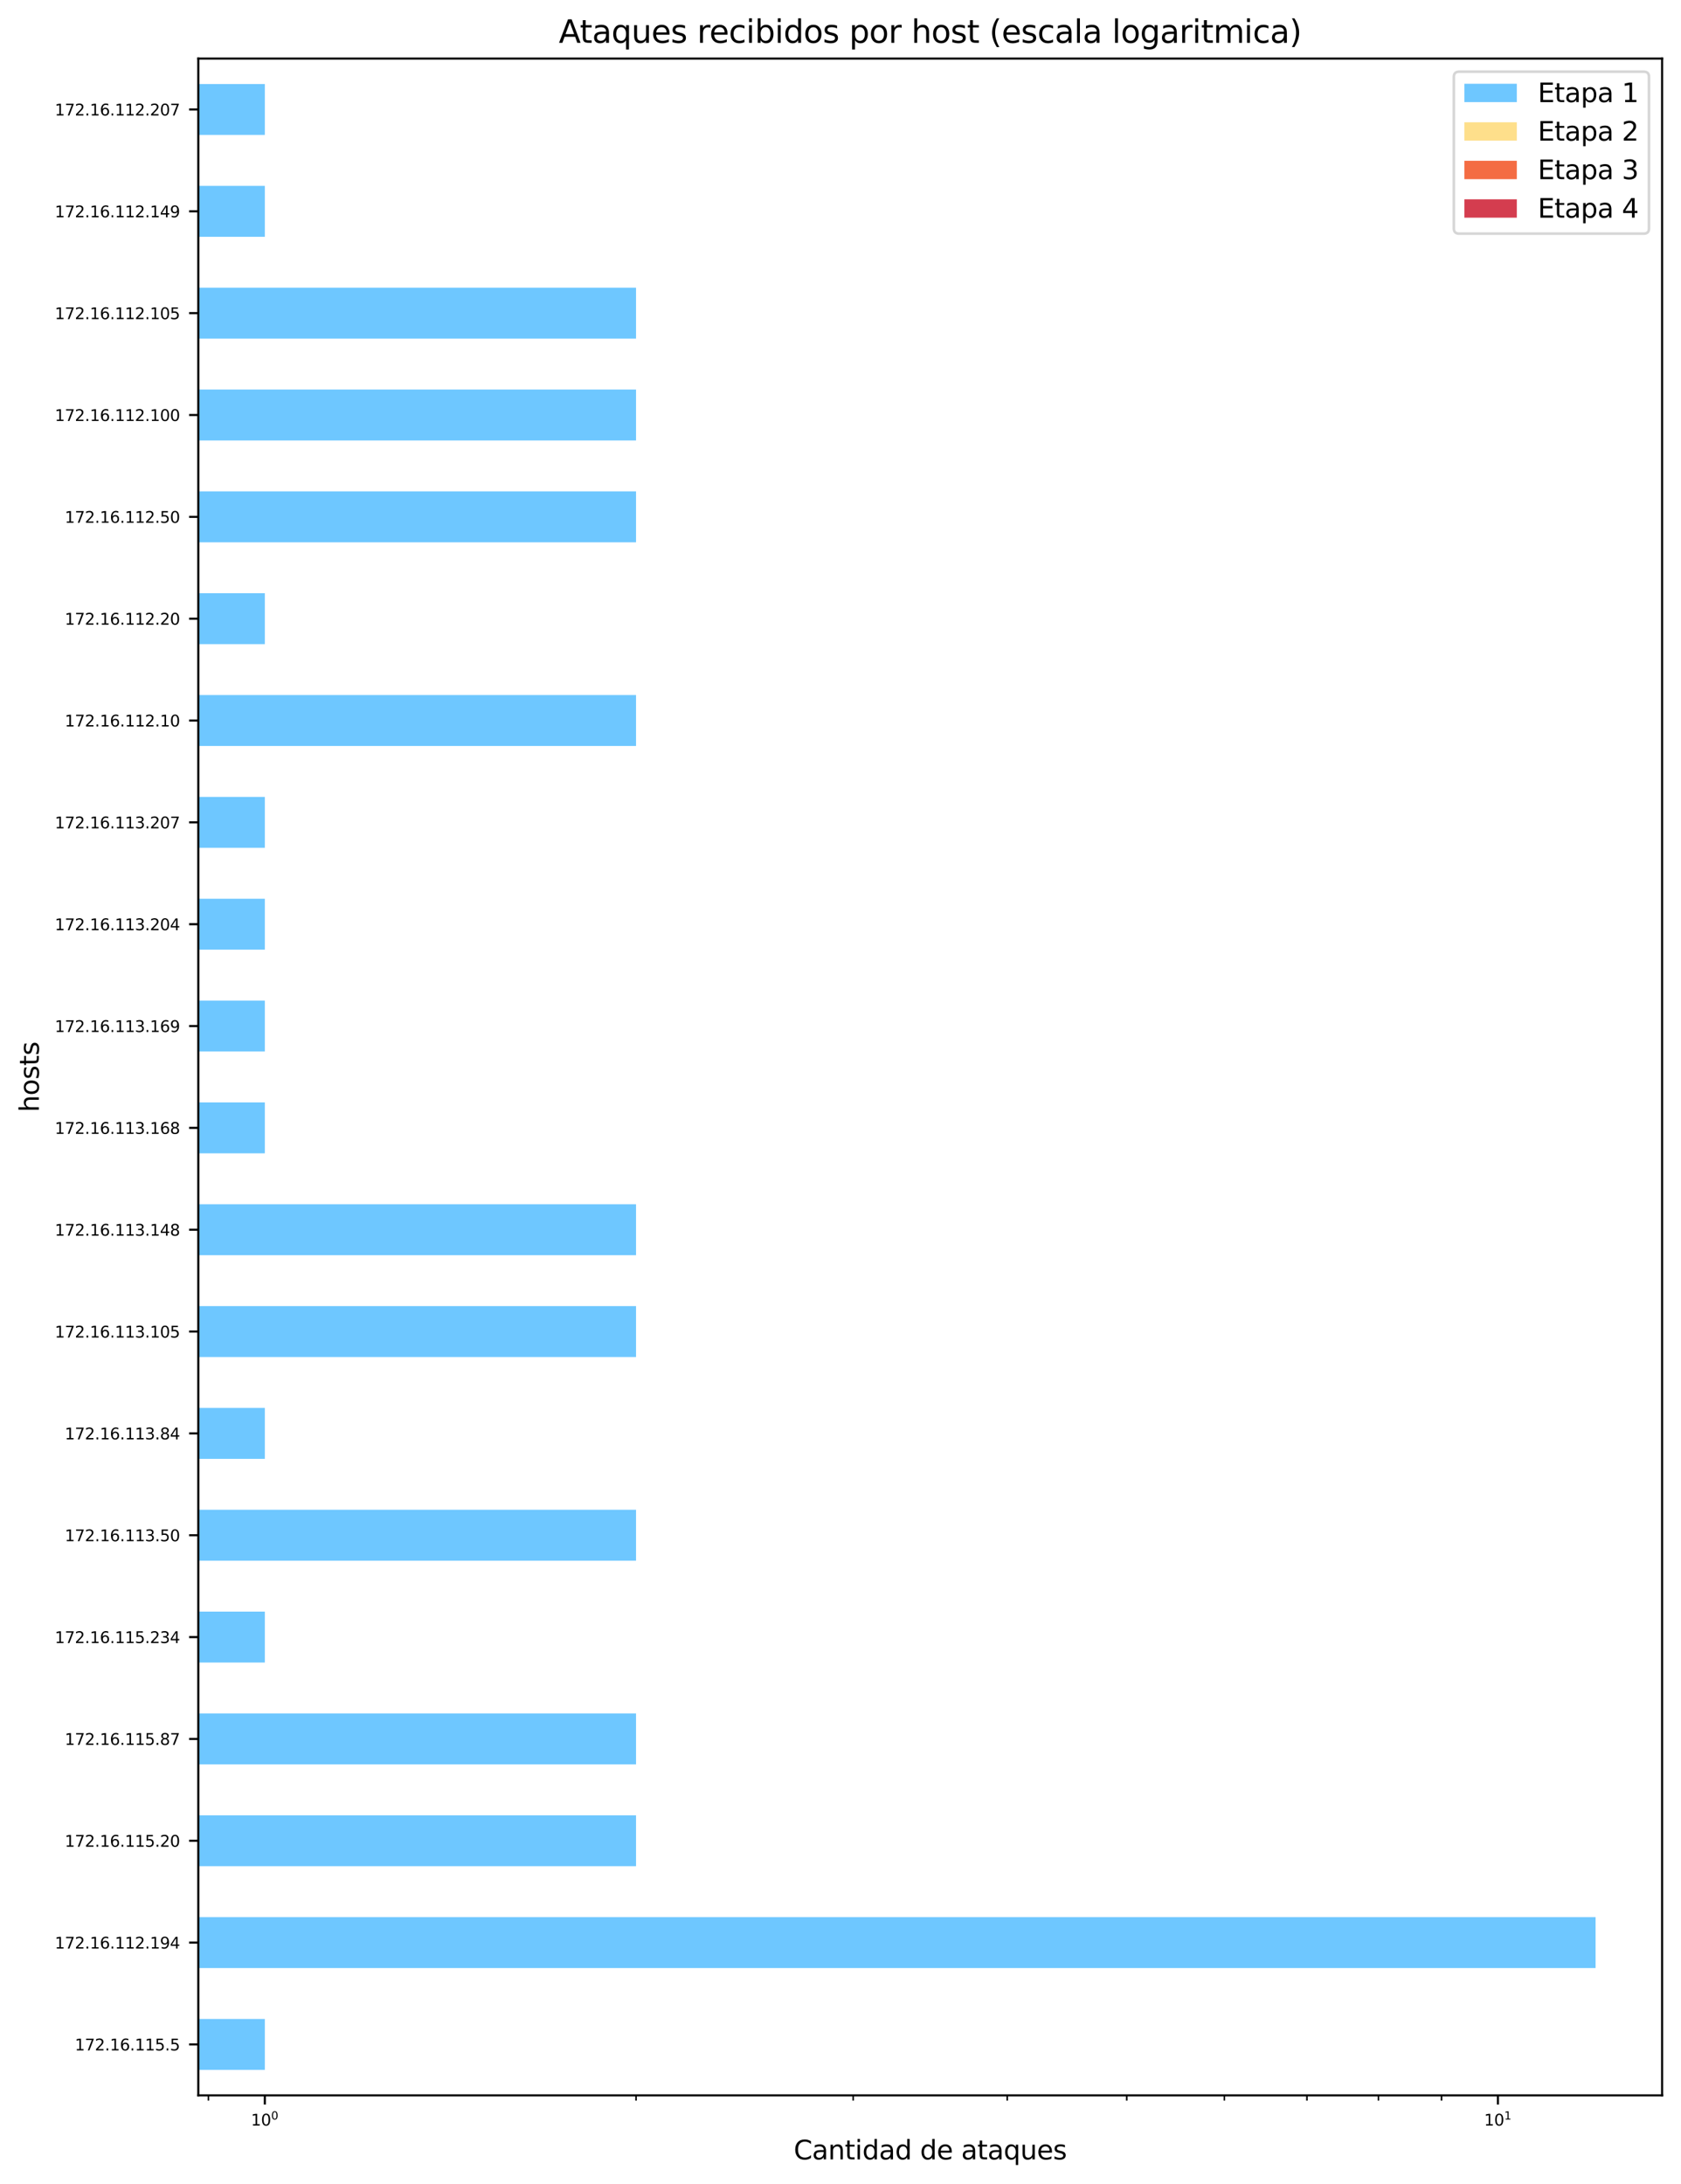 <?xml version="1.0" encoding="utf-8" standalone="no"?>
<!DOCTYPE svg PUBLIC "-//W3C//DTD SVG 1.1//EN"
  "http://www.w3.org/Graphics/SVG/1.1/DTD/svg11.dtd">
<svg height="832.163pt" version="1.1" viewBox="0 0 640.791 832.163" width="640.791pt" xmlns="http://www.w3.org/2000/svg" xmlns:xlink="http://www.w3.org/1999/xlink">
 <defs>
  <style type="text/css">*{stroke-linecap:butt;stroke-linejoin:round;}</style>
 </defs>
 <g id="figure_1">
  <g id="patch_1">
   <path d="M 0 832.163 
L 640.791 832.163 
L 640.791 0 
L 0 0 
z
" style="fill:#ffffff;"/>
  </g>
  <g id="axes_1">
   <g id="patch_2">
    <path d="M 75.591 798.478 
L 633.591 798.478 
L 633.591 22.318 
L 75.591 22.318 
z
" style="fill:#ffffff;"/>
   </g>
   <g id="patch_3">
    <path clip-path="url(#pee381c00fe)" d="M -469952.365 788.776 
L 100.955 788.776 
L 100.955 769.372 
L -469952.365 769.372 
z
" style="fill:#6ec7ff;"/>
   </g>
   <g id="patch_4">
    <path clip-path="url(#pee381c00fe)" d="M -469952.365 749.968 
L 608.228 749.968 
L 608.228 730.564 
L -469952.365 730.564 
z
" style="fill:#6ec7ff;"/>
   </g>
   <g id="patch_5">
    <path clip-path="url(#pee381c00fe)" d="M -469952.365 711.16 
L 242.455 711.16 
L 242.455 691.756 
L -469952.365 691.756 
z
" style="fill:#6ec7ff;"/>
   </g>
   <g id="patch_6">
    <path clip-path="url(#pee381c00fe)" d="M -469952.365 672.352 
L 242.455 672.352 
L 242.455 652.948 
L -469952.365 652.948 
z
" style="fill:#6ec7ff;"/>
   </g>
   <g id="patch_7">
    <path clip-path="url(#pee381c00fe)" d="M -469952.365 633.544 
L 100.955 633.544 
L 100.955 614.14 
L -469952.365 614.14 
z
" style="fill:#6ec7ff;"/>
   </g>
   <g id="patch_8">
    <path clip-path="url(#pee381c00fe)" d="M -469952.365 594.736 
L 242.455 594.736 
L 242.455 575.332 
L -469952.365 575.332 
z
" style="fill:#6ec7ff;"/>
   </g>
   <g id="patch_9">
    <path clip-path="url(#pee381c00fe)" d="M -469952.365 555.928 
L 100.955 555.928 
L 100.955 536.524 
L -469952.365 536.524 
z
" style="fill:#6ec7ff;"/>
   </g>
   <g id="patch_10">
    <path clip-path="url(#pee381c00fe)" d="M -469952.365 517.12 
L 242.455 517.12 
L 242.455 497.716 
L -469952.365 497.716 
z
" style="fill:#6ec7ff;"/>
   </g>
   <g id="patch_11">
    <path clip-path="url(#pee381c00fe)" d="M -469952.365 478.312 
L 242.455 478.312 
L 242.455 458.908 
L -469952.365 458.908 
z
" style="fill:#6ec7ff;"/>
   </g>
   <g id="patch_12">
    <path clip-path="url(#pee381c00fe)" d="M -469952.365 439.504 
L 100.955 439.504 
L 100.955 420.1 
L -469952.365 420.1 
z
" style="fill:#6ec7ff;"/>
   </g>
   <g id="patch_13">
    <path clip-path="url(#pee381c00fe)" d="M -469952.365 400.696 
L 100.955 400.696 
L 100.955 381.292 
L -469952.365 381.292 
z
" style="fill:#6ec7ff;"/>
   </g>
   <g id="patch_14">
    <path clip-path="url(#pee381c00fe)" d="M -469952.365 361.888 
L 100.955 361.888 
L 100.955 342.484 
L -469952.365 342.484 
z
" style="fill:#6ec7ff;"/>
   </g>
   <g id="patch_15">
    <path clip-path="url(#pee381c00fe)" d="M -469952.365 323.08 
L 100.955 323.08 
L 100.955 303.676 
L -469952.365 303.676 
z
" style="fill:#6ec7ff;"/>
   </g>
   <g id="patch_16">
    <path clip-path="url(#pee381c00fe)" d="M -469952.365 284.272 
L 242.455 284.272 
L 242.455 264.868 
L -469952.365 264.868 
z
" style="fill:#6ec7ff;"/>
   </g>
   <g id="patch_17">
    <path clip-path="url(#pee381c00fe)" d="M -469952.365 245.464 
L 100.955 245.464 
L 100.955 226.06 
L -469952.365 226.06 
z
" style="fill:#6ec7ff;"/>
   </g>
   <g id="patch_18">
    <path clip-path="url(#pee381c00fe)" d="M -469952.365 206.656 
L 242.455 206.656 
L 242.455 187.252 
L -469952.365 187.252 
z
" style="fill:#6ec7ff;"/>
   </g>
   <g id="patch_19">
    <path clip-path="url(#pee381c00fe)" d="M -469952.365 167.848 
L 242.455 167.848 
L 242.455 148.444 
L -469952.365 148.444 
z
" style="fill:#6ec7ff;"/>
   </g>
   <g id="patch_20">
    <path clip-path="url(#pee381c00fe)" d="M -469952.365 129.04 
L 242.455 129.04 
L 242.455 109.636 
L -469952.365 109.636 
z
" style="fill:#6ec7ff;"/>
   </g>
   <g id="patch_21">
    <path clip-path="url(#pee381c00fe)" d="M -469952.365 90.232 
L 100.955 90.232 
L 100.955 70.828 
L -469952.365 70.828 
z
" style="fill:#6ec7ff;"/>
   </g>
   <g id="patch_22">
    <path clip-path="url(#pee381c00fe)" d="M -469952.365 51.424 
L 100.955 51.424 
L 100.955 32.02 
L -469952.365 32.02 
z
" style="fill:#6ec7ff;"/>
   </g>
   <g id="patch_23">
    <path clip-path="url(#pee381c00fe)" d="M -469952.365 788.776 
L -469952.365 788.776 
L -469952.365 769.372 
L -469952.365 769.372 
z
" style="fill:#fedf8b;"/>
   </g>
   <g id="patch_24">
    <path clip-path="url(#pee381c00fe)" d="M -469952.365 749.968 
L -469952.365 749.968 
L -469952.365 730.564 
L -469952.365 730.564 
z
" style="fill:#fedf8b;"/>
   </g>
   <g id="patch_25">
    <path clip-path="url(#pee381c00fe)" d="M -469952.365 711.16 
L -469952.365 711.16 
L -469952.365 691.756 
L -469952.365 691.756 
z
" style="fill:#fedf8b;"/>
   </g>
   <g id="patch_26">
    <path clip-path="url(#pee381c00fe)" d="M -469952.365 672.352 
L -469952.365 672.352 
L -469952.365 652.948 
L -469952.365 652.948 
z
" style="fill:#fedf8b;"/>
   </g>
   <g id="patch_27">
    <path clip-path="url(#pee381c00fe)" d="M -469952.365 633.544 
L -469952.365 633.544 
L -469952.365 614.14 
L -469952.365 614.14 
z
" style="fill:#fedf8b;"/>
   </g>
   <g id="patch_28">
    <path clip-path="url(#pee381c00fe)" d="M -469952.365 594.736 
L -469952.365 594.736 
L -469952.365 575.332 
L -469952.365 575.332 
z
" style="fill:#fedf8b;"/>
   </g>
   <g id="patch_29">
    <path clip-path="url(#pee381c00fe)" d="M -469952.365 555.928 
L -469952.365 555.928 
L -469952.365 536.524 
L -469952.365 536.524 
z
" style="fill:#fedf8b;"/>
   </g>
   <g id="patch_30">
    <path clip-path="url(#pee381c00fe)" d="M -469952.365 517.12 
L -469952.365 517.12 
L -469952.365 497.716 
L -469952.365 497.716 
z
" style="fill:#fedf8b;"/>
   </g>
   <g id="patch_31">
    <path clip-path="url(#pee381c00fe)" d="M -469952.365 478.312 
L -469952.365 478.312 
L -469952.365 458.908 
L -469952.365 458.908 
z
" style="fill:#fedf8b;"/>
   </g>
   <g id="patch_32">
    <path clip-path="url(#pee381c00fe)" d="M -469952.365 439.504 
L -469952.365 439.504 
L -469952.365 420.1 
L -469952.365 420.1 
z
" style="fill:#fedf8b;"/>
   </g>
   <g id="patch_33">
    <path clip-path="url(#pee381c00fe)" d="M -469952.365 400.696 
L -469952.365 400.696 
L -469952.365 381.292 
L -469952.365 381.292 
z
" style="fill:#fedf8b;"/>
   </g>
   <g id="patch_34">
    <path clip-path="url(#pee381c00fe)" d="M -469952.365 361.888 
L -469952.365 361.888 
L -469952.365 342.484 
L -469952.365 342.484 
z
" style="fill:#fedf8b;"/>
   </g>
   <g id="patch_35">
    <path clip-path="url(#pee381c00fe)" d="M -469952.365 323.08 
L -469952.365 323.08 
L -469952.365 303.676 
L -469952.365 303.676 
z
" style="fill:#fedf8b;"/>
   </g>
   <g id="patch_36">
    <path clip-path="url(#pee381c00fe)" d="M -469952.365 284.272 
L -469952.365 284.272 
L -469952.365 264.868 
L -469952.365 264.868 
z
" style="fill:#fedf8b;"/>
   </g>
   <g id="patch_37">
    <path clip-path="url(#pee381c00fe)" d="M -469952.365 245.464 
L -469952.365 245.464 
L -469952.365 226.06 
L -469952.365 226.06 
z
" style="fill:#fedf8b;"/>
   </g>
   <g id="patch_38">
    <path clip-path="url(#pee381c00fe)" d="M -469952.365 206.656 
L -469952.365 206.656 
L -469952.365 187.252 
L -469952.365 187.252 
z
" style="fill:#fedf8b;"/>
   </g>
   <g id="patch_39">
    <path clip-path="url(#pee381c00fe)" d="M -469952.365 167.848 
L -469952.365 167.848 
L -469952.365 148.444 
L -469952.365 148.444 
z
" style="fill:#fedf8b;"/>
   </g>
   <g id="patch_40">
    <path clip-path="url(#pee381c00fe)" d="M -469952.365 129.04 
L -469952.365 129.04 
L -469952.365 109.636 
L -469952.365 109.636 
z
" style="fill:#fedf8b;"/>
   </g>
   <g id="patch_41">
    <path clip-path="url(#pee381c00fe)" d="M -469952.365 90.232 
L -469952.365 90.232 
L -469952.365 70.828 
L -469952.365 70.828 
z
" style="fill:#fedf8b;"/>
   </g>
   <g id="patch_42">
    <path clip-path="url(#pee381c00fe)" d="M -469952.365 51.424 
L -469952.365 51.424 
L -469952.365 32.02 
L -469952.365 32.02 
z
" style="fill:#fedf8b;"/>
   </g>
   <g id="patch_43">
    <path clip-path="url(#pee381c00fe)" d="M -469952.365 788.776 
L -469952.365 788.776 
L -469952.365 769.372 
L -469952.365 769.372 
z
" style="fill:#f46c43;"/>
   </g>
   <g id="patch_44">
    <path clip-path="url(#pee381c00fe)" d="M -469952.365 749.968 
L -469952.365 749.968 
L -469952.365 730.564 
L -469952.365 730.564 
z
" style="fill:#f46c43;"/>
   </g>
   <g id="patch_45">
    <path clip-path="url(#pee381c00fe)" d="M -469952.365 711.16 
L -469952.365 711.16 
L -469952.365 691.756 
L -469952.365 691.756 
z
" style="fill:#f46c43;"/>
   </g>
   <g id="patch_46">
    <path clip-path="url(#pee381c00fe)" d="M -469952.365 672.352 
L -469952.365 672.352 
L -469952.365 652.948 
L -469952.365 652.948 
z
" style="fill:#f46c43;"/>
   </g>
   <g id="patch_47">
    <path clip-path="url(#pee381c00fe)" d="M -469952.365 633.544 
L -469952.365 633.544 
L -469952.365 614.14 
L -469952.365 614.14 
z
" style="fill:#f46c43;"/>
   </g>
   <g id="patch_48">
    <path clip-path="url(#pee381c00fe)" d="M -469952.365 594.736 
L -469952.365 594.736 
L -469952.365 575.332 
L -469952.365 575.332 
z
" style="fill:#f46c43;"/>
   </g>
   <g id="patch_49">
    <path clip-path="url(#pee381c00fe)" d="M -469952.365 555.928 
L -469952.365 555.928 
L -469952.365 536.524 
L -469952.365 536.524 
z
" style="fill:#f46c43;"/>
   </g>
   <g id="patch_50">
    <path clip-path="url(#pee381c00fe)" d="M -469952.365 517.12 
L -469952.365 517.12 
L -469952.365 497.716 
L -469952.365 497.716 
z
" style="fill:#f46c43;"/>
   </g>
   <g id="patch_51">
    <path clip-path="url(#pee381c00fe)" d="M -469952.365 478.312 
L -469952.365 478.312 
L -469952.365 458.908 
L -469952.365 458.908 
z
" style="fill:#f46c43;"/>
   </g>
   <g id="patch_52">
    <path clip-path="url(#pee381c00fe)" d="M -469952.365 439.504 
L -469952.365 439.504 
L -469952.365 420.1 
L -469952.365 420.1 
z
" style="fill:#f46c43;"/>
   </g>
   <g id="patch_53">
    <path clip-path="url(#pee381c00fe)" d="M -469952.365 400.696 
L -469952.365 400.696 
L -469952.365 381.292 
L -469952.365 381.292 
z
" style="fill:#f46c43;"/>
   </g>
   <g id="patch_54">
    <path clip-path="url(#pee381c00fe)" d="M -469952.365 361.888 
L -469952.365 361.888 
L -469952.365 342.484 
L -469952.365 342.484 
z
" style="fill:#f46c43;"/>
   </g>
   <g id="patch_55">
    <path clip-path="url(#pee381c00fe)" d="M -469952.365 323.08 
L -469952.365 323.08 
L -469952.365 303.676 
L -469952.365 303.676 
z
" style="fill:#f46c43;"/>
   </g>
   <g id="patch_56">
    <path clip-path="url(#pee381c00fe)" d="M -469952.365 284.272 
L -469952.365 284.272 
L -469952.365 264.868 
L -469952.365 264.868 
z
" style="fill:#f46c43;"/>
   </g>
   <g id="patch_57">
    <path clip-path="url(#pee381c00fe)" d="M -469952.365 245.464 
L -469952.365 245.464 
L -469952.365 226.06 
L -469952.365 226.06 
z
" style="fill:#f46c43;"/>
   </g>
   <g id="patch_58">
    <path clip-path="url(#pee381c00fe)" d="M -469952.365 206.656 
L -469952.365 206.656 
L -469952.365 187.252 
L -469952.365 187.252 
z
" style="fill:#f46c43;"/>
   </g>
   <g id="patch_59">
    <path clip-path="url(#pee381c00fe)" d="M -469952.365 167.848 
L -469952.365 167.848 
L -469952.365 148.444 
L -469952.365 148.444 
z
" style="fill:#f46c43;"/>
   </g>
   <g id="patch_60">
    <path clip-path="url(#pee381c00fe)" d="M -469952.365 129.04 
L -469952.365 129.04 
L -469952.365 109.636 
L -469952.365 109.636 
z
" style="fill:#f46c43;"/>
   </g>
   <g id="patch_61">
    <path clip-path="url(#pee381c00fe)" d="M -469952.365 90.232 
L -469952.365 90.232 
L -469952.365 70.828 
L -469952.365 70.828 
z
" style="fill:#f46c43;"/>
   </g>
   <g id="patch_62">
    <path clip-path="url(#pee381c00fe)" d="M -469952.365 51.424 
L -469952.365 51.424 
L -469952.365 32.02 
L -469952.365 32.02 
z
" style="fill:#f46c43;"/>
   </g>
   <g id="patch_63">
    <path clip-path="url(#pee381c00fe)" d="M -469952.365 788.776 
L -469952.365 788.776 
L -469952.365 769.372 
L -469952.365 769.372 
z
" style="fill:#d43d4f;"/>
   </g>
   <g id="patch_64">
    <path clip-path="url(#pee381c00fe)" d="M -469952.365 749.968 
L -469952.365 749.968 
L -469952.365 730.564 
L -469952.365 730.564 
z
" style="fill:#d43d4f;"/>
   </g>
   <g id="patch_65">
    <path clip-path="url(#pee381c00fe)" d="M -469952.365 711.16 
L -469952.365 711.16 
L -469952.365 691.756 
L -469952.365 691.756 
z
" style="fill:#d43d4f;"/>
   </g>
   <g id="patch_66">
    <path clip-path="url(#pee381c00fe)" d="M -469952.365 672.352 
L -469952.365 672.352 
L -469952.365 652.948 
L -469952.365 652.948 
z
" style="fill:#d43d4f;"/>
   </g>
   <g id="patch_67">
    <path clip-path="url(#pee381c00fe)" d="M -469952.365 633.544 
L -469952.365 633.544 
L -469952.365 614.14 
L -469952.365 614.14 
z
" style="fill:#d43d4f;"/>
   </g>
   <g id="patch_68">
    <path clip-path="url(#pee381c00fe)" d="M -469952.365 594.736 
L -469952.365 594.736 
L -469952.365 575.332 
L -469952.365 575.332 
z
" style="fill:#d43d4f;"/>
   </g>
   <g id="patch_69">
    <path clip-path="url(#pee381c00fe)" d="M -469952.365 555.928 
L -469952.365 555.928 
L -469952.365 536.524 
L -469952.365 536.524 
z
" style="fill:#d43d4f;"/>
   </g>
   <g id="patch_70">
    <path clip-path="url(#pee381c00fe)" d="M -469952.365 517.12 
L -469952.365 517.12 
L -469952.365 497.716 
L -469952.365 497.716 
z
" style="fill:#d43d4f;"/>
   </g>
   <g id="patch_71">
    <path clip-path="url(#pee381c00fe)" d="M -469952.365 478.312 
L -469952.365 478.312 
L -469952.365 458.908 
L -469952.365 458.908 
z
" style="fill:#d43d4f;"/>
   </g>
   <g id="patch_72">
    <path clip-path="url(#pee381c00fe)" d="M -469952.365 439.504 
L -469952.365 439.504 
L -469952.365 420.1 
L -469952.365 420.1 
z
" style="fill:#d43d4f;"/>
   </g>
   <g id="patch_73">
    <path clip-path="url(#pee381c00fe)" d="M -469952.365 400.696 
L -469952.365 400.696 
L -469952.365 381.292 
L -469952.365 381.292 
z
" style="fill:#d43d4f;"/>
   </g>
   <g id="patch_74">
    <path clip-path="url(#pee381c00fe)" d="M -469952.365 361.888 
L -469952.365 361.888 
L -469952.365 342.484 
L -469952.365 342.484 
z
" style="fill:#d43d4f;"/>
   </g>
   <g id="patch_75">
    <path clip-path="url(#pee381c00fe)" d="M -469952.365 323.08 
L -469952.365 323.08 
L -469952.365 303.676 
L -469952.365 303.676 
z
" style="fill:#d43d4f;"/>
   </g>
   <g id="patch_76">
    <path clip-path="url(#pee381c00fe)" d="M -469952.365 284.272 
L -469952.365 284.272 
L -469952.365 264.868 
L -469952.365 264.868 
z
" style="fill:#d43d4f;"/>
   </g>
   <g id="patch_77">
    <path clip-path="url(#pee381c00fe)" d="M -469952.365 245.464 
L -469952.365 245.464 
L -469952.365 226.06 
L -469952.365 226.06 
z
" style="fill:#d43d4f;"/>
   </g>
   <g id="patch_78">
    <path clip-path="url(#pee381c00fe)" d="M -469952.365 206.656 
L -469952.365 206.656 
L -469952.365 187.252 
L -469952.365 187.252 
z
" style="fill:#d43d4f;"/>
   </g>
   <g id="patch_79">
    <path clip-path="url(#pee381c00fe)" d="M -469952.365 167.848 
L -469952.365 167.848 
L -469952.365 148.444 
L -469952.365 148.444 
z
" style="fill:#d43d4f;"/>
   </g>
   <g id="patch_80">
    <path clip-path="url(#pee381c00fe)" d="M -469952.365 129.04 
L -469952.365 129.04 
L -469952.365 109.636 
L -469952.365 109.636 
z
" style="fill:#d43d4f;"/>
   </g>
   <g id="patch_81">
    <path clip-path="url(#pee381c00fe)" d="M -469952.365 90.232 
L -469952.365 90.232 
L -469952.365 70.828 
L -469952.365 70.828 
z
" style="fill:#d43d4f;"/>
   </g>
   <g id="patch_82">
    <path clip-path="url(#pee381c00fe)" d="M -469952.365 51.424 
L -469952.365 51.424 
L -469952.365 32.02 
L -469952.365 32.02 
z
" style="fill:#d43d4f;"/>
   </g>
   <g id="matplotlib.axis_1">
    <g id="xtick_1">
     <g id="line2d_1">
      <defs>
       <path d="M 0 0 
L 0 3.5 
" id="mb6ea50784b" style="stroke:#000000;stroke-width:0.8;"/>
      </defs>
      <g>
       <use style="stroke:#000000;stroke-width:0.8;" x="100.955" xlink:href="#mb6ea50784b" y="798.478"/>
      </g>
     </g>
     <g id="text_1">
      <!-- $\mathdefault{10^{0}}$ -->
      <g transform="translate(95.675 810.037)scale(0.06 -0.06)">
       <defs>
        <path d="M 794 531 
L 1825 531 
L 1825 4091 
L 703 3866 
L 703 4441 
L 1819 4666 
L 2450 4666 
L 2450 531 
L 3481 531 
L 3481 0 
L 794 0 
L 794 531 
z
" id="DejaVuSans-31" transform="scale(0.016)"/>
        <path d="M 2034 4250 
Q 1547 4250 1301 3770 
Q 1056 3291 1056 2328 
Q 1056 1369 1301 889 
Q 1547 409 2034 409 
Q 2525 409 2770 889 
Q 3016 1369 3016 2328 
Q 3016 3291 2770 3770 
Q 2525 4250 2034 4250 
z
M 2034 4750 
Q 2819 4750 3233 4129 
Q 3647 3509 3647 2328 
Q 3647 1150 3233 529 
Q 2819 -91 2034 -91 
Q 1250 -91 836 529 
Q 422 1150 422 2328 
Q 422 3509 836 4129 
Q 1250 4750 2034 4750 
z
" id="DejaVuSans-30" transform="scale(0.016)"/>
       </defs>
       <use transform="translate(0 0.766)" xlink:href="#DejaVuSans-31"/>
       <use transform="translate(63.623 0.766)" xlink:href="#DejaVuSans-30"/>
       <use transform="translate(128.203 39.047)scale(0.7)" xlink:href="#DejaVuSans-30"/>
      </g>
     </g>
    </g>
    <g id="xtick_2">
     <g id="line2d_2">
      <g>
       <use style="stroke:#000000;stroke-width:0.8;" x="571.008" xlink:href="#mb6ea50784b" y="798.478"/>
      </g>
     </g>
     <g id="text_2">
      <!-- $\mathdefault{10^{1}}$ -->
      <g transform="translate(565.728 810.037)scale(0.06 -0.06)">
       <use transform="translate(0 0.684)" xlink:href="#DejaVuSans-31"/>
       <use transform="translate(63.623 0.684)" xlink:href="#DejaVuSans-30"/>
       <use transform="translate(128.203 38.966)scale(0.7)" xlink:href="#DejaVuSans-31"/>
      </g>
     </g>
    </g>
    <g id="xtick_3">
     <g id="line2d_3">
      <defs>
       <path d="M 0 0 
L 0 2 
" id="m8d263af5bc" style="stroke:#000000;stroke-width:0.6;"/>
      </defs>
      <g>
       <use style="stroke:#000000;stroke-width:0.6;" x="79.446" xlink:href="#m8d263af5bc" y="798.478"/>
      </g>
     </g>
    </g>
    <g id="xtick_4">
     <g id="line2d_4">
      <g>
       <use style="stroke:#000000;stroke-width:0.6;" x="242.455" xlink:href="#m8d263af5bc" y="798.478"/>
      </g>
     </g>
    </g>
    <g id="xtick_5">
     <g id="line2d_5">
      <g>
       <use style="stroke:#000000;stroke-width:0.6;" x="325.227" xlink:href="#m8d263af5bc" y="798.478"/>
      </g>
     </g>
    </g>
    <g id="xtick_6">
     <g id="line2d_6">
      <g>
       <use style="stroke:#000000;stroke-width:0.6;" x="383.955" xlink:href="#m8d263af5bc" y="798.478"/>
      </g>
     </g>
    </g>
    <g id="xtick_7">
     <g id="line2d_7">
      <g>
       <use style="stroke:#000000;stroke-width:0.6;" x="429.508" xlink:href="#m8d263af5bc" y="798.478"/>
      </g>
     </g>
    </g>
    <g id="xtick_8">
     <g id="line2d_8">
      <g>
       <use style="stroke:#000000;stroke-width:0.6;" x="466.727" xlink:href="#m8d263af5bc" y="798.478"/>
      </g>
     </g>
    </g>
    <g id="xtick_9">
     <g id="line2d_9">
      <g>
       <use style="stroke:#000000;stroke-width:0.6;" x="498.196" xlink:href="#m8d263af5bc" y="798.478"/>
      </g>
     </g>
    </g>
    <g id="xtick_10">
     <g id="line2d_10">
      <g>
       <use style="stroke:#000000;stroke-width:0.6;" x="525.455" xlink:href="#m8d263af5bc" y="798.478"/>
      </g>
     </g>
    </g>
    <g id="xtick_11">
     <g id="line2d_11">
      <g>
       <use style="stroke:#000000;stroke-width:0.6;" x="549.5" xlink:href="#m8d263af5bc" y="798.478"/>
      </g>
     </g>
    </g>
    <g id="text_3">
     <!-- Cantidad de ataques -->
     <g transform="translate(302.564 822.883)scale(0.1 -0.1)">
      <defs>
       <path d="M 4122 4306 
L 4122 3641 
Q 3803 3938 3442 4084 
Q 3081 4231 2675 4231 
Q 1875 4231 1450 3742 
Q 1025 3253 1025 2328 
Q 1025 1406 1450 917 
Q 1875 428 2675 428 
Q 3081 428 3442 575 
Q 3803 722 4122 1019 
L 4122 359 
Q 3791 134 3420 21 
Q 3050 -91 2638 -91 
Q 1578 -91 968 557 
Q 359 1206 359 2328 
Q 359 3453 968 4101 
Q 1578 4750 2638 4750 
Q 3056 4750 3426 4639 
Q 3797 4528 4122 4306 
z
" id="DejaVuSans-43" transform="scale(0.016)"/>
       <path d="M 2194 1759 
Q 1497 1759 1228 1600 
Q 959 1441 959 1056 
Q 959 750 1161 570 
Q 1363 391 1709 391 
Q 2188 391 2477 730 
Q 2766 1069 2766 1631 
L 2766 1759 
L 2194 1759 
z
M 3341 1997 
L 3341 0 
L 2766 0 
L 2766 531 
Q 2569 213 2275 61 
Q 1981 -91 1556 -91 
Q 1019 -91 701 211 
Q 384 513 384 1019 
Q 384 1609 779 1909 
Q 1175 2209 1959 2209 
L 2766 2209 
L 2766 2266 
Q 2766 2663 2505 2880 
Q 2244 3097 1772 3097 
Q 1472 3097 1187 3025 
Q 903 2953 641 2809 
L 641 3341 
Q 956 3463 1253 3523 
Q 1550 3584 1831 3584 
Q 2591 3584 2966 3190 
Q 3341 2797 3341 1997 
z
" id="DejaVuSans-61" transform="scale(0.016)"/>
       <path d="M 3513 2113 
L 3513 0 
L 2938 0 
L 2938 2094 
Q 2938 2591 2744 2837 
Q 2550 3084 2163 3084 
Q 1697 3084 1428 2787 
Q 1159 2491 1159 1978 
L 1159 0 
L 581 0 
L 581 3500 
L 1159 3500 
L 1159 2956 
Q 1366 3272 1645 3428 
Q 1925 3584 2291 3584 
Q 2894 3584 3203 3211 
Q 3513 2838 3513 2113 
z
" id="DejaVuSans-6e" transform="scale(0.016)"/>
       <path d="M 1172 4494 
L 1172 3500 
L 2356 3500 
L 2356 3053 
L 1172 3053 
L 1172 1153 
Q 1172 725 1289 603 
Q 1406 481 1766 481 
L 2356 481 
L 2356 0 
L 1766 0 
Q 1100 0 847 248 
Q 594 497 594 1153 
L 594 3053 
L 172 3053 
L 172 3500 
L 594 3500 
L 594 4494 
L 1172 4494 
z
" id="DejaVuSans-74" transform="scale(0.016)"/>
       <path d="M 603 3500 
L 1178 3500 
L 1178 0 
L 603 0 
L 603 3500 
z
M 603 4863 
L 1178 4863 
L 1178 4134 
L 603 4134 
L 603 4863 
z
" id="DejaVuSans-69" transform="scale(0.016)"/>
       <path d="M 2906 2969 
L 2906 4863 
L 3481 4863 
L 3481 0 
L 2906 0 
L 2906 525 
Q 2725 213 2448 61 
Q 2172 -91 1784 -91 
Q 1150 -91 751 415 
Q 353 922 353 1747 
Q 353 2572 751 3078 
Q 1150 3584 1784 3584 
Q 2172 3584 2448 3432 
Q 2725 3281 2906 2969 
z
M 947 1747 
Q 947 1113 1208 752 
Q 1469 391 1925 391 
Q 2381 391 2643 752 
Q 2906 1113 2906 1747 
Q 2906 2381 2643 2742 
Q 2381 3103 1925 3103 
Q 1469 3103 1208 2742 
Q 947 2381 947 1747 
z
" id="DejaVuSans-64" transform="scale(0.016)"/>
       <path id="DejaVuSans-20" transform="scale(0.016)"/>
       <path d="M 3597 1894 
L 3597 1613 
L 953 1613 
Q 991 1019 1311 708 
Q 1631 397 2203 397 
Q 2534 397 2845 478 
Q 3156 559 3463 722 
L 3463 178 
Q 3153 47 2828 -22 
Q 2503 -91 2169 -91 
Q 1331 -91 842 396 
Q 353 884 353 1716 
Q 353 2575 817 3079 
Q 1281 3584 2069 3584 
Q 2775 3584 3186 3129 
Q 3597 2675 3597 1894 
z
M 3022 2063 
Q 3016 2534 2758 2815 
Q 2500 3097 2075 3097 
Q 1594 3097 1305 2825 
Q 1016 2553 972 2059 
L 3022 2063 
z
" id="DejaVuSans-65" transform="scale(0.016)"/>
       <path d="M 947 1747 
Q 947 1113 1208 752 
Q 1469 391 1925 391 
Q 2381 391 2643 752 
Q 2906 1113 2906 1747 
Q 2906 2381 2643 2742 
Q 2381 3103 1925 3103 
Q 1469 3103 1208 2742 
Q 947 2381 947 1747 
z
M 2906 525 
Q 2725 213 2448 61 
Q 2172 -91 1784 -91 
Q 1150 -91 751 415 
Q 353 922 353 1747 
Q 353 2572 751 3078 
Q 1150 3584 1784 3584 
Q 2172 3584 2448 3432 
Q 2725 3281 2906 2969 
L 2906 3500 
L 3481 3500 
L 3481 -1331 
L 2906 -1331 
L 2906 525 
z
" id="DejaVuSans-71" transform="scale(0.016)"/>
       <path d="M 544 1381 
L 544 3500 
L 1119 3500 
L 1119 1403 
Q 1119 906 1312 657 
Q 1506 409 1894 409 
Q 2359 409 2629 706 
Q 2900 1003 2900 1516 
L 2900 3500 
L 3475 3500 
L 3475 0 
L 2900 0 
L 2900 538 
Q 2691 219 2414 64 
Q 2138 -91 1772 -91 
Q 1169 -91 856 284 
Q 544 659 544 1381 
z
M 1991 3584 
L 1991 3584 
z
" id="DejaVuSans-75" transform="scale(0.016)"/>
       <path d="M 2834 3397 
L 2834 2853 
Q 2591 2978 2328 3040 
Q 2066 3103 1784 3103 
Q 1356 3103 1142 2972 
Q 928 2841 928 2578 
Q 928 2378 1081 2264 
Q 1234 2150 1697 2047 
L 1894 2003 
Q 2506 1872 2764 1633 
Q 3022 1394 3022 966 
Q 3022 478 2636 193 
Q 2250 -91 1575 -91 
Q 1294 -91 989 -36 
Q 684 19 347 128 
L 347 722 
Q 666 556 975 473 
Q 1284 391 1588 391 
Q 1994 391 2212 530 
Q 2431 669 2431 922 
Q 2431 1156 2273 1281 
Q 2116 1406 1581 1522 
L 1381 1569 
Q 847 1681 609 1914 
Q 372 2147 372 2553 
Q 372 3047 722 3315 
Q 1072 3584 1716 3584 
Q 2034 3584 2315 3537 
Q 2597 3491 2834 3397 
z
" id="DejaVuSans-73" transform="scale(0.016)"/>
      </defs>
      <use xlink:href="#DejaVuSans-43"/>
      <use x="69.824" xlink:href="#DejaVuSans-61"/>
      <use x="131.104" xlink:href="#DejaVuSans-6e"/>
      <use x="194.482" xlink:href="#DejaVuSans-74"/>
      <use x="233.691" xlink:href="#DejaVuSans-69"/>
      <use x="261.475" xlink:href="#DejaVuSans-64"/>
      <use x="324.951" xlink:href="#DejaVuSans-61"/>
      <use x="386.23" xlink:href="#DejaVuSans-64"/>
      <use x="449.707" xlink:href="#DejaVuSans-20"/>
      <use x="481.494" xlink:href="#DejaVuSans-64"/>
      <use x="544.971" xlink:href="#DejaVuSans-65"/>
      <use x="606.494" xlink:href="#DejaVuSans-20"/>
      <use x="638.281" xlink:href="#DejaVuSans-61"/>
      <use x="699.561" xlink:href="#DejaVuSans-74"/>
      <use x="738.77" xlink:href="#DejaVuSans-61"/>
      <use x="800.049" xlink:href="#DejaVuSans-71"/>
      <use x="863.525" xlink:href="#DejaVuSans-75"/>
      <use x="926.904" xlink:href="#DejaVuSans-65"/>
      <use x="988.428" xlink:href="#DejaVuSans-73"/>
     </g>
    </g>
   </g>
   <g id="matplotlib.axis_2">
    <g id="ytick_1">
     <g id="line2d_12">
      <defs>
       <path d="M 0 0 
L -3.5 0 
" id="m53e1577009" style="stroke:#000000;stroke-width:0.8;"/>
      </defs>
      <g>
       <use style="stroke:#000000;stroke-width:0.8;" x="75.591" xlink:href="#m53e1577009" y="779.074"/>
      </g>
     </g>
     <g id="text_4">
      <!-- 172.16.115.5 -->
      <g transform="translate(28.513 781.354)scale(0.06 -0.06)">
       <defs>
        <path d="M 525 4666 
L 3525 4666 
L 3525 4397 
L 1831 0 
L 1172 0 
L 2766 4134 
L 525 4134 
L 525 4666 
z
" id="DejaVuSans-37" transform="scale(0.016)"/>
        <path d="M 1228 531 
L 3431 531 
L 3431 0 
L 469 0 
L 469 531 
Q 828 903 1448 1529 
Q 2069 2156 2228 2338 
Q 2531 2678 2651 2914 
Q 2772 3150 2772 3378 
Q 2772 3750 2511 3984 
Q 2250 4219 1831 4219 
Q 1534 4219 1204 4116 
Q 875 4013 500 3803 
L 500 4441 
Q 881 4594 1212 4672 
Q 1544 4750 1819 4750 
Q 2544 4750 2975 4387 
Q 3406 4025 3406 3419 
Q 3406 3131 3298 2873 
Q 3191 2616 2906 2266 
Q 2828 2175 2409 1742 
Q 1991 1309 1228 531 
z
" id="DejaVuSans-32" transform="scale(0.016)"/>
        <path d="M 684 794 
L 1344 794 
L 1344 0 
L 684 0 
L 684 794 
z
" id="DejaVuSans-2e" transform="scale(0.016)"/>
        <path d="M 2113 2584 
Q 1688 2584 1439 2293 
Q 1191 2003 1191 1497 
Q 1191 994 1439 701 
Q 1688 409 2113 409 
Q 2538 409 2786 701 
Q 3034 994 3034 1497 
Q 3034 2003 2786 2293 
Q 2538 2584 2113 2584 
z
M 3366 4563 
L 3366 3988 
Q 3128 4100 2886 4159 
Q 2644 4219 2406 4219 
Q 1781 4219 1451 3797 
Q 1122 3375 1075 2522 
Q 1259 2794 1537 2939 
Q 1816 3084 2150 3084 
Q 2853 3084 3261 2657 
Q 3669 2231 3669 1497 
Q 3669 778 3244 343 
Q 2819 -91 2113 -91 
Q 1303 -91 875 529 
Q 447 1150 447 2328 
Q 447 3434 972 4092 
Q 1497 4750 2381 4750 
Q 2619 4750 2861 4703 
Q 3103 4656 3366 4563 
z
" id="DejaVuSans-36" transform="scale(0.016)"/>
        <path d="M 691 4666 
L 3169 4666 
L 3169 4134 
L 1269 4134 
L 1269 2991 
Q 1406 3038 1543 3061 
Q 1681 3084 1819 3084 
Q 2600 3084 3056 2656 
Q 3513 2228 3513 1497 
Q 3513 744 3044 326 
Q 2575 -91 1722 -91 
Q 1428 -91 1123 -41 
Q 819 9 494 109 
L 494 744 
Q 775 591 1075 516 
Q 1375 441 1709 441 
Q 2250 441 2565 725 
Q 2881 1009 2881 1497 
Q 2881 1984 2565 2268 
Q 2250 2553 1709 2553 
Q 1456 2553 1204 2497 
Q 953 2441 691 2322 
L 691 4666 
z
" id="DejaVuSans-35" transform="scale(0.016)"/>
       </defs>
       <use xlink:href="#DejaVuSans-31"/>
       <use x="63.623" xlink:href="#DejaVuSans-37"/>
       <use x="127.246" xlink:href="#DejaVuSans-32"/>
       <use x="190.869" xlink:href="#DejaVuSans-2e"/>
       <use x="222.656" xlink:href="#DejaVuSans-31"/>
       <use x="286.279" xlink:href="#DejaVuSans-36"/>
       <use x="349.902" xlink:href="#DejaVuSans-2e"/>
       <use x="381.689" xlink:href="#DejaVuSans-31"/>
       <use x="445.312" xlink:href="#DejaVuSans-31"/>
       <use x="508.936" xlink:href="#DejaVuSans-35"/>
       <use x="572.559" xlink:href="#DejaVuSans-2e"/>
       <use x="604.346" xlink:href="#DejaVuSans-35"/>
      </g>
     </g>
    </g>
    <g id="ytick_2">
     <g id="line2d_13">
      <g>
       <use style="stroke:#000000;stroke-width:0.8;" x="75.591" xlink:href="#m53e1577009" y="740.266"/>
      </g>
     </g>
     <g id="text_5">
      <!-- 172.16.112.194 -->
      <g transform="translate(20.878 742.546)scale(0.06 -0.06)">
       <defs>
        <path d="M 703 97 
L 703 672 
Q 941 559 1184 500 
Q 1428 441 1663 441 
Q 2288 441 2617 861 
Q 2947 1281 2994 2138 
Q 2813 1869 2534 1725 
Q 2256 1581 1919 1581 
Q 1219 1581 811 2004 
Q 403 2428 403 3163 
Q 403 3881 828 4315 
Q 1253 4750 1959 4750 
Q 2769 4750 3195 4129 
Q 3622 3509 3622 2328 
Q 3622 1225 3098 567 
Q 2575 -91 1691 -91 
Q 1453 -91 1209 -44 
Q 966 3 703 97 
z
M 1959 2075 
Q 2384 2075 2632 2365 
Q 2881 2656 2881 3163 
Q 2881 3666 2632 3958 
Q 2384 4250 1959 4250 
Q 1534 4250 1286 3958 
Q 1038 3666 1038 3163 
Q 1038 2656 1286 2365 
Q 1534 2075 1959 2075 
z
" id="DejaVuSans-39" transform="scale(0.016)"/>
        <path d="M 2419 4116 
L 825 1625 
L 2419 1625 
L 2419 4116 
z
M 2253 4666 
L 3047 4666 
L 3047 1625 
L 3713 1625 
L 3713 1100 
L 3047 1100 
L 3047 0 
L 2419 0 
L 2419 1100 
L 313 1100 
L 313 1709 
L 2253 4666 
z
" id="DejaVuSans-34" transform="scale(0.016)"/>
       </defs>
       <use xlink:href="#DejaVuSans-31"/>
       <use x="63.623" xlink:href="#DejaVuSans-37"/>
       <use x="127.246" xlink:href="#DejaVuSans-32"/>
       <use x="190.869" xlink:href="#DejaVuSans-2e"/>
       <use x="222.656" xlink:href="#DejaVuSans-31"/>
       <use x="286.279" xlink:href="#DejaVuSans-36"/>
       <use x="349.902" xlink:href="#DejaVuSans-2e"/>
       <use x="381.689" xlink:href="#DejaVuSans-31"/>
       <use x="445.312" xlink:href="#DejaVuSans-31"/>
       <use x="508.936" xlink:href="#DejaVuSans-32"/>
       <use x="572.559" xlink:href="#DejaVuSans-2e"/>
       <use x="604.346" xlink:href="#DejaVuSans-31"/>
       <use x="667.969" xlink:href="#DejaVuSans-39"/>
       <use x="731.592" xlink:href="#DejaVuSans-34"/>
      </g>
     </g>
    </g>
    <g id="ytick_3">
     <g id="line2d_14">
      <g>
       <use style="stroke:#000000;stroke-width:0.8;" x="75.591" xlink:href="#m53e1577009" y="701.458"/>
      </g>
     </g>
     <g id="text_6">
      <!-- 172.16.115.20 -->
      <g transform="translate(24.696 703.738)scale(0.06 -0.06)">
       <use xlink:href="#DejaVuSans-31"/>
       <use x="63.623" xlink:href="#DejaVuSans-37"/>
       <use x="127.246" xlink:href="#DejaVuSans-32"/>
       <use x="190.869" xlink:href="#DejaVuSans-2e"/>
       <use x="222.656" xlink:href="#DejaVuSans-31"/>
       <use x="286.279" xlink:href="#DejaVuSans-36"/>
       <use x="349.902" xlink:href="#DejaVuSans-2e"/>
       <use x="381.689" xlink:href="#DejaVuSans-31"/>
       <use x="445.312" xlink:href="#DejaVuSans-31"/>
       <use x="508.936" xlink:href="#DejaVuSans-35"/>
       <use x="572.559" xlink:href="#DejaVuSans-2e"/>
       <use x="604.346" xlink:href="#DejaVuSans-32"/>
       <use x="667.969" xlink:href="#DejaVuSans-30"/>
      </g>
     </g>
    </g>
    <g id="ytick_4">
     <g id="line2d_15">
      <g>
       <use style="stroke:#000000;stroke-width:0.8;" x="75.591" xlink:href="#m53e1577009" y="662.65"/>
      </g>
     </g>
     <g id="text_7">
      <!-- 172.16.115.87 -->
      <g transform="translate(24.696 664.93)scale(0.06 -0.06)">
       <defs>
        <path d="M 2034 2216 
Q 1584 2216 1326 1975 
Q 1069 1734 1069 1313 
Q 1069 891 1326 650 
Q 1584 409 2034 409 
Q 2484 409 2743 651 
Q 3003 894 3003 1313 
Q 3003 1734 2745 1975 
Q 2488 2216 2034 2216 
z
M 1403 2484 
Q 997 2584 770 2862 
Q 544 3141 544 3541 
Q 544 4100 942 4425 
Q 1341 4750 2034 4750 
Q 2731 4750 3128 4425 
Q 3525 4100 3525 3541 
Q 3525 3141 3298 2862 
Q 3072 2584 2669 2484 
Q 3125 2378 3379 2068 
Q 3634 1759 3634 1313 
Q 3634 634 3220 271 
Q 2806 -91 2034 -91 
Q 1263 -91 848 271 
Q 434 634 434 1313 
Q 434 1759 690 2068 
Q 947 2378 1403 2484 
z
M 1172 3481 
Q 1172 3119 1398 2916 
Q 1625 2713 2034 2713 
Q 2441 2713 2670 2916 
Q 2900 3119 2900 3481 
Q 2900 3844 2670 4047 
Q 2441 4250 2034 4250 
Q 1625 4250 1398 4047 
Q 1172 3844 1172 3481 
z
" id="DejaVuSans-38" transform="scale(0.016)"/>
       </defs>
       <use xlink:href="#DejaVuSans-31"/>
       <use x="63.623" xlink:href="#DejaVuSans-37"/>
       <use x="127.246" xlink:href="#DejaVuSans-32"/>
       <use x="190.869" xlink:href="#DejaVuSans-2e"/>
       <use x="222.656" xlink:href="#DejaVuSans-31"/>
       <use x="286.279" xlink:href="#DejaVuSans-36"/>
       <use x="349.902" xlink:href="#DejaVuSans-2e"/>
       <use x="381.689" xlink:href="#DejaVuSans-31"/>
       <use x="445.312" xlink:href="#DejaVuSans-31"/>
       <use x="508.936" xlink:href="#DejaVuSans-35"/>
       <use x="572.559" xlink:href="#DejaVuSans-2e"/>
       <use x="604.346" xlink:href="#DejaVuSans-38"/>
       <use x="667.969" xlink:href="#DejaVuSans-37"/>
      </g>
     </g>
    </g>
    <g id="ytick_5">
     <g id="line2d_16">
      <g>
       <use style="stroke:#000000;stroke-width:0.8;" x="75.591" xlink:href="#m53e1577009" y="623.842"/>
      </g>
     </g>
     <g id="text_8">
      <!-- 172.16.115.234 -->
      <g transform="translate(20.878 626.122)scale(0.06 -0.06)">
       <defs>
        <path d="M 2597 2516 
Q 3050 2419 3304 2112 
Q 3559 1806 3559 1356 
Q 3559 666 3084 287 
Q 2609 -91 1734 -91 
Q 1441 -91 1130 -33 
Q 819 25 488 141 
L 488 750 
Q 750 597 1062 519 
Q 1375 441 1716 441 
Q 2309 441 2620 675 
Q 2931 909 2931 1356 
Q 2931 1769 2642 2001 
Q 2353 2234 1838 2234 
L 1294 2234 
L 1294 2753 
L 1863 2753 
Q 2328 2753 2575 2939 
Q 2822 3125 2822 3475 
Q 2822 3834 2567 4026 
Q 2313 4219 1838 4219 
Q 1578 4219 1281 4162 
Q 984 4106 628 3988 
L 628 4550 
Q 988 4650 1302 4700 
Q 1616 4750 1894 4750 
Q 2613 4750 3031 4423 
Q 3450 4097 3450 3541 
Q 3450 3153 3228 2886 
Q 3006 2619 2597 2516 
z
" id="DejaVuSans-33" transform="scale(0.016)"/>
       </defs>
       <use xlink:href="#DejaVuSans-31"/>
       <use x="63.623" xlink:href="#DejaVuSans-37"/>
       <use x="127.246" xlink:href="#DejaVuSans-32"/>
       <use x="190.869" xlink:href="#DejaVuSans-2e"/>
       <use x="222.656" xlink:href="#DejaVuSans-31"/>
       <use x="286.279" xlink:href="#DejaVuSans-36"/>
       <use x="349.902" xlink:href="#DejaVuSans-2e"/>
       <use x="381.689" xlink:href="#DejaVuSans-31"/>
       <use x="445.312" xlink:href="#DejaVuSans-31"/>
       <use x="508.936" xlink:href="#DejaVuSans-35"/>
       <use x="572.559" xlink:href="#DejaVuSans-2e"/>
       <use x="604.346" xlink:href="#DejaVuSans-32"/>
       <use x="667.969" xlink:href="#DejaVuSans-33"/>
       <use x="731.592" xlink:href="#DejaVuSans-34"/>
      </g>
     </g>
    </g>
    <g id="ytick_6">
     <g id="line2d_17">
      <g>
       <use style="stroke:#000000;stroke-width:0.8;" x="75.591" xlink:href="#m53e1577009" y="585.034"/>
      </g>
     </g>
     <g id="text_9">
      <!-- 172.16.113.50 -->
      <g transform="translate(24.696 587.314)scale(0.06 -0.06)">
       <use xlink:href="#DejaVuSans-31"/>
       <use x="63.623" xlink:href="#DejaVuSans-37"/>
       <use x="127.246" xlink:href="#DejaVuSans-32"/>
       <use x="190.869" xlink:href="#DejaVuSans-2e"/>
       <use x="222.656" xlink:href="#DejaVuSans-31"/>
       <use x="286.279" xlink:href="#DejaVuSans-36"/>
       <use x="349.902" xlink:href="#DejaVuSans-2e"/>
       <use x="381.689" xlink:href="#DejaVuSans-31"/>
       <use x="445.312" xlink:href="#DejaVuSans-31"/>
       <use x="508.936" xlink:href="#DejaVuSans-33"/>
       <use x="572.559" xlink:href="#DejaVuSans-2e"/>
       <use x="604.346" xlink:href="#DejaVuSans-35"/>
       <use x="667.969" xlink:href="#DejaVuSans-30"/>
      </g>
     </g>
    </g>
    <g id="ytick_7">
     <g id="line2d_18">
      <g>
       <use style="stroke:#000000;stroke-width:0.8;" x="75.591" xlink:href="#m53e1577009" y="546.226"/>
      </g>
     </g>
     <g id="text_10">
      <!-- 172.16.113.84 -->
      <g transform="translate(24.696 548.506)scale(0.06 -0.06)">
       <use xlink:href="#DejaVuSans-31"/>
       <use x="63.623" xlink:href="#DejaVuSans-37"/>
       <use x="127.246" xlink:href="#DejaVuSans-32"/>
       <use x="190.869" xlink:href="#DejaVuSans-2e"/>
       <use x="222.656" xlink:href="#DejaVuSans-31"/>
       <use x="286.279" xlink:href="#DejaVuSans-36"/>
       <use x="349.902" xlink:href="#DejaVuSans-2e"/>
       <use x="381.689" xlink:href="#DejaVuSans-31"/>
       <use x="445.312" xlink:href="#DejaVuSans-31"/>
       <use x="508.936" xlink:href="#DejaVuSans-33"/>
       <use x="572.559" xlink:href="#DejaVuSans-2e"/>
       <use x="604.346" xlink:href="#DejaVuSans-38"/>
       <use x="667.969" xlink:href="#DejaVuSans-34"/>
      </g>
     </g>
    </g>
    <g id="ytick_8">
     <g id="line2d_19">
      <g>
       <use style="stroke:#000000;stroke-width:0.8;" x="75.591" xlink:href="#m53e1577009" y="507.418"/>
      </g>
     </g>
     <g id="text_11">
      <!-- 172.16.113.105 -->
      <g transform="translate(20.878 509.698)scale(0.06 -0.06)">
       <use xlink:href="#DejaVuSans-31"/>
       <use x="63.623" xlink:href="#DejaVuSans-37"/>
       <use x="127.246" xlink:href="#DejaVuSans-32"/>
       <use x="190.869" xlink:href="#DejaVuSans-2e"/>
       <use x="222.656" xlink:href="#DejaVuSans-31"/>
       <use x="286.279" xlink:href="#DejaVuSans-36"/>
       <use x="349.902" xlink:href="#DejaVuSans-2e"/>
       <use x="381.689" xlink:href="#DejaVuSans-31"/>
       <use x="445.312" xlink:href="#DejaVuSans-31"/>
       <use x="508.936" xlink:href="#DejaVuSans-33"/>
       <use x="572.559" xlink:href="#DejaVuSans-2e"/>
       <use x="604.346" xlink:href="#DejaVuSans-31"/>
       <use x="667.969" xlink:href="#DejaVuSans-30"/>
       <use x="731.592" xlink:href="#DejaVuSans-35"/>
      </g>
     </g>
    </g>
    <g id="ytick_9">
     <g id="line2d_20">
      <g>
       <use style="stroke:#000000;stroke-width:0.8;" x="75.591" xlink:href="#m53e1577009" y="468.61"/>
      </g>
     </g>
     <g id="text_12">
      <!-- 172.16.113.148 -->
      <g transform="translate(20.878 470.89)scale(0.06 -0.06)">
       <use xlink:href="#DejaVuSans-31"/>
       <use x="63.623" xlink:href="#DejaVuSans-37"/>
       <use x="127.246" xlink:href="#DejaVuSans-32"/>
       <use x="190.869" xlink:href="#DejaVuSans-2e"/>
       <use x="222.656" xlink:href="#DejaVuSans-31"/>
       <use x="286.279" xlink:href="#DejaVuSans-36"/>
       <use x="349.902" xlink:href="#DejaVuSans-2e"/>
       <use x="381.689" xlink:href="#DejaVuSans-31"/>
       <use x="445.312" xlink:href="#DejaVuSans-31"/>
       <use x="508.936" xlink:href="#DejaVuSans-33"/>
       <use x="572.559" xlink:href="#DejaVuSans-2e"/>
       <use x="604.346" xlink:href="#DejaVuSans-31"/>
       <use x="667.969" xlink:href="#DejaVuSans-34"/>
       <use x="731.592" xlink:href="#DejaVuSans-38"/>
      </g>
     </g>
    </g>
    <g id="ytick_10">
     <g id="line2d_21">
      <g>
       <use style="stroke:#000000;stroke-width:0.8;" x="75.591" xlink:href="#m53e1577009" y="429.802"/>
      </g>
     </g>
     <g id="text_13">
      <!-- 172.16.113.168 -->
      <g transform="translate(20.878 432.082)scale(0.06 -0.06)">
       <use xlink:href="#DejaVuSans-31"/>
       <use x="63.623" xlink:href="#DejaVuSans-37"/>
       <use x="127.246" xlink:href="#DejaVuSans-32"/>
       <use x="190.869" xlink:href="#DejaVuSans-2e"/>
       <use x="222.656" xlink:href="#DejaVuSans-31"/>
       <use x="286.279" xlink:href="#DejaVuSans-36"/>
       <use x="349.902" xlink:href="#DejaVuSans-2e"/>
       <use x="381.689" xlink:href="#DejaVuSans-31"/>
       <use x="445.312" xlink:href="#DejaVuSans-31"/>
       <use x="508.936" xlink:href="#DejaVuSans-33"/>
       <use x="572.559" xlink:href="#DejaVuSans-2e"/>
       <use x="604.346" xlink:href="#DejaVuSans-31"/>
       <use x="667.969" xlink:href="#DejaVuSans-36"/>
       <use x="731.592" xlink:href="#DejaVuSans-38"/>
      </g>
     </g>
    </g>
    <g id="ytick_11">
     <g id="line2d_22">
      <g>
       <use style="stroke:#000000;stroke-width:0.8;" x="75.591" xlink:href="#m53e1577009" y="390.994"/>
      </g>
     </g>
     <g id="text_14">
      <!-- 172.16.113.169 -->
      <g transform="translate(20.878 393.274)scale(0.06 -0.06)">
       <use xlink:href="#DejaVuSans-31"/>
       <use x="63.623" xlink:href="#DejaVuSans-37"/>
       <use x="127.246" xlink:href="#DejaVuSans-32"/>
       <use x="190.869" xlink:href="#DejaVuSans-2e"/>
       <use x="222.656" xlink:href="#DejaVuSans-31"/>
       <use x="286.279" xlink:href="#DejaVuSans-36"/>
       <use x="349.902" xlink:href="#DejaVuSans-2e"/>
       <use x="381.689" xlink:href="#DejaVuSans-31"/>
       <use x="445.312" xlink:href="#DejaVuSans-31"/>
       <use x="508.936" xlink:href="#DejaVuSans-33"/>
       <use x="572.559" xlink:href="#DejaVuSans-2e"/>
       <use x="604.346" xlink:href="#DejaVuSans-31"/>
       <use x="667.969" xlink:href="#DejaVuSans-36"/>
       <use x="731.592" xlink:href="#DejaVuSans-39"/>
      </g>
     </g>
    </g>
    <g id="ytick_12">
     <g id="line2d_23">
      <g>
       <use style="stroke:#000000;stroke-width:0.8;" x="75.591" xlink:href="#m53e1577009" y="352.186"/>
      </g>
     </g>
     <g id="text_15">
      <!-- 172.16.113.204 -->
      <g transform="translate(20.878 354.466)scale(0.06 -0.06)">
       <use xlink:href="#DejaVuSans-31"/>
       <use x="63.623" xlink:href="#DejaVuSans-37"/>
       <use x="127.246" xlink:href="#DejaVuSans-32"/>
       <use x="190.869" xlink:href="#DejaVuSans-2e"/>
       <use x="222.656" xlink:href="#DejaVuSans-31"/>
       <use x="286.279" xlink:href="#DejaVuSans-36"/>
       <use x="349.902" xlink:href="#DejaVuSans-2e"/>
       <use x="381.689" xlink:href="#DejaVuSans-31"/>
       <use x="445.312" xlink:href="#DejaVuSans-31"/>
       <use x="508.936" xlink:href="#DejaVuSans-33"/>
       <use x="572.559" xlink:href="#DejaVuSans-2e"/>
       <use x="604.346" xlink:href="#DejaVuSans-32"/>
       <use x="667.969" xlink:href="#DejaVuSans-30"/>
       <use x="731.592" xlink:href="#DejaVuSans-34"/>
      </g>
     </g>
    </g>
    <g id="ytick_13">
     <g id="line2d_24">
      <g>
       <use style="stroke:#000000;stroke-width:0.8;" x="75.591" xlink:href="#m53e1577009" y="313.378"/>
      </g>
     </g>
     <g id="text_16">
      <!-- 172.16.113.207 -->
      <g transform="translate(20.878 315.658)scale(0.06 -0.06)">
       <use xlink:href="#DejaVuSans-31"/>
       <use x="63.623" xlink:href="#DejaVuSans-37"/>
       <use x="127.246" xlink:href="#DejaVuSans-32"/>
       <use x="190.869" xlink:href="#DejaVuSans-2e"/>
       <use x="222.656" xlink:href="#DejaVuSans-31"/>
       <use x="286.279" xlink:href="#DejaVuSans-36"/>
       <use x="349.902" xlink:href="#DejaVuSans-2e"/>
       <use x="381.689" xlink:href="#DejaVuSans-31"/>
       <use x="445.312" xlink:href="#DejaVuSans-31"/>
       <use x="508.936" xlink:href="#DejaVuSans-33"/>
       <use x="572.559" xlink:href="#DejaVuSans-2e"/>
       <use x="604.346" xlink:href="#DejaVuSans-32"/>
       <use x="667.969" xlink:href="#DejaVuSans-30"/>
       <use x="731.592" xlink:href="#DejaVuSans-37"/>
      </g>
     </g>
    </g>
    <g id="ytick_14">
     <g id="line2d_25">
      <g>
       <use style="stroke:#000000;stroke-width:0.8;" x="75.591" xlink:href="#m53e1577009" y="274.57"/>
      </g>
     </g>
     <g id="text_17">
      <!-- 172.16.112.10 -->
      <g transform="translate(24.696 276.85)scale(0.06 -0.06)">
       <use xlink:href="#DejaVuSans-31"/>
       <use x="63.623" xlink:href="#DejaVuSans-37"/>
       <use x="127.246" xlink:href="#DejaVuSans-32"/>
       <use x="190.869" xlink:href="#DejaVuSans-2e"/>
       <use x="222.656" xlink:href="#DejaVuSans-31"/>
       <use x="286.279" xlink:href="#DejaVuSans-36"/>
       <use x="349.902" xlink:href="#DejaVuSans-2e"/>
       <use x="381.689" xlink:href="#DejaVuSans-31"/>
       <use x="445.312" xlink:href="#DejaVuSans-31"/>
       <use x="508.936" xlink:href="#DejaVuSans-32"/>
       <use x="572.559" xlink:href="#DejaVuSans-2e"/>
       <use x="604.346" xlink:href="#DejaVuSans-31"/>
       <use x="667.969" xlink:href="#DejaVuSans-30"/>
      </g>
     </g>
    </g>
    <g id="ytick_15">
     <g id="line2d_26">
      <g>
       <use style="stroke:#000000;stroke-width:0.8;" x="75.591" xlink:href="#m53e1577009" y="235.762"/>
      </g>
     </g>
     <g id="text_18">
      <!-- 172.16.112.20 -->
      <g transform="translate(24.696 238.042)scale(0.06 -0.06)">
       <use xlink:href="#DejaVuSans-31"/>
       <use x="63.623" xlink:href="#DejaVuSans-37"/>
       <use x="127.246" xlink:href="#DejaVuSans-32"/>
       <use x="190.869" xlink:href="#DejaVuSans-2e"/>
       <use x="222.656" xlink:href="#DejaVuSans-31"/>
       <use x="286.279" xlink:href="#DejaVuSans-36"/>
       <use x="349.902" xlink:href="#DejaVuSans-2e"/>
       <use x="381.689" xlink:href="#DejaVuSans-31"/>
       <use x="445.312" xlink:href="#DejaVuSans-31"/>
       <use x="508.936" xlink:href="#DejaVuSans-32"/>
       <use x="572.559" xlink:href="#DejaVuSans-2e"/>
       <use x="604.346" xlink:href="#DejaVuSans-32"/>
       <use x="667.969" xlink:href="#DejaVuSans-30"/>
      </g>
     </g>
    </g>
    <g id="ytick_16">
     <g id="line2d_27">
      <g>
       <use style="stroke:#000000;stroke-width:0.8;" x="75.591" xlink:href="#m53e1577009" y="196.954"/>
      </g>
     </g>
     <g id="text_19">
      <!-- 172.16.112.50 -->
      <g transform="translate(24.696 199.234)scale(0.06 -0.06)">
       <use xlink:href="#DejaVuSans-31"/>
       <use x="63.623" xlink:href="#DejaVuSans-37"/>
       <use x="127.246" xlink:href="#DejaVuSans-32"/>
       <use x="190.869" xlink:href="#DejaVuSans-2e"/>
       <use x="222.656" xlink:href="#DejaVuSans-31"/>
       <use x="286.279" xlink:href="#DejaVuSans-36"/>
       <use x="349.902" xlink:href="#DejaVuSans-2e"/>
       <use x="381.689" xlink:href="#DejaVuSans-31"/>
       <use x="445.312" xlink:href="#DejaVuSans-31"/>
       <use x="508.936" xlink:href="#DejaVuSans-32"/>
       <use x="572.559" xlink:href="#DejaVuSans-2e"/>
       <use x="604.346" xlink:href="#DejaVuSans-35"/>
       <use x="667.969" xlink:href="#DejaVuSans-30"/>
      </g>
     </g>
    </g>
    <g id="ytick_17">
     <g id="line2d_28">
      <g>
       <use style="stroke:#000000;stroke-width:0.8;" x="75.591" xlink:href="#m53e1577009" y="158.146"/>
      </g>
     </g>
     <g id="text_20">
      <!-- 172.16.112.100 -->
      <g transform="translate(20.878 160.426)scale(0.06 -0.06)">
       <use xlink:href="#DejaVuSans-31"/>
       <use x="63.623" xlink:href="#DejaVuSans-37"/>
       <use x="127.246" xlink:href="#DejaVuSans-32"/>
       <use x="190.869" xlink:href="#DejaVuSans-2e"/>
       <use x="222.656" xlink:href="#DejaVuSans-31"/>
       <use x="286.279" xlink:href="#DejaVuSans-36"/>
       <use x="349.902" xlink:href="#DejaVuSans-2e"/>
       <use x="381.689" xlink:href="#DejaVuSans-31"/>
       <use x="445.312" xlink:href="#DejaVuSans-31"/>
       <use x="508.936" xlink:href="#DejaVuSans-32"/>
       <use x="572.559" xlink:href="#DejaVuSans-2e"/>
       <use x="604.346" xlink:href="#DejaVuSans-31"/>
       <use x="667.969" xlink:href="#DejaVuSans-30"/>
       <use x="731.592" xlink:href="#DejaVuSans-30"/>
      </g>
     </g>
    </g>
    <g id="ytick_18">
     <g id="line2d_29">
      <g>
       <use style="stroke:#000000;stroke-width:0.8;" x="75.591" xlink:href="#m53e1577009" y="119.338"/>
      </g>
     </g>
     <g id="text_21">
      <!-- 172.16.112.105 -->
      <g transform="translate(20.878 121.618)scale(0.06 -0.06)">
       <use xlink:href="#DejaVuSans-31"/>
       <use x="63.623" xlink:href="#DejaVuSans-37"/>
       <use x="127.246" xlink:href="#DejaVuSans-32"/>
       <use x="190.869" xlink:href="#DejaVuSans-2e"/>
       <use x="222.656" xlink:href="#DejaVuSans-31"/>
       <use x="286.279" xlink:href="#DejaVuSans-36"/>
       <use x="349.902" xlink:href="#DejaVuSans-2e"/>
       <use x="381.689" xlink:href="#DejaVuSans-31"/>
       <use x="445.312" xlink:href="#DejaVuSans-31"/>
       <use x="508.936" xlink:href="#DejaVuSans-32"/>
       <use x="572.559" xlink:href="#DejaVuSans-2e"/>
       <use x="604.346" xlink:href="#DejaVuSans-31"/>
       <use x="667.969" xlink:href="#DejaVuSans-30"/>
       <use x="731.592" xlink:href="#DejaVuSans-35"/>
      </g>
     </g>
    </g>
    <g id="ytick_19">
     <g id="line2d_30">
      <g>
       <use style="stroke:#000000;stroke-width:0.8;" x="75.591" xlink:href="#m53e1577009" y="80.53"/>
      </g>
     </g>
     <g id="text_22">
      <!-- 172.16.112.149 -->
      <g transform="translate(20.878 82.81)scale(0.06 -0.06)">
       <use xlink:href="#DejaVuSans-31"/>
       <use x="63.623" xlink:href="#DejaVuSans-37"/>
       <use x="127.246" xlink:href="#DejaVuSans-32"/>
       <use x="190.869" xlink:href="#DejaVuSans-2e"/>
       <use x="222.656" xlink:href="#DejaVuSans-31"/>
       <use x="286.279" xlink:href="#DejaVuSans-36"/>
       <use x="349.902" xlink:href="#DejaVuSans-2e"/>
       <use x="381.689" xlink:href="#DejaVuSans-31"/>
       <use x="445.312" xlink:href="#DejaVuSans-31"/>
       <use x="508.936" xlink:href="#DejaVuSans-32"/>
       <use x="572.559" xlink:href="#DejaVuSans-2e"/>
       <use x="604.346" xlink:href="#DejaVuSans-31"/>
       <use x="667.969" xlink:href="#DejaVuSans-34"/>
       <use x="731.592" xlink:href="#DejaVuSans-39"/>
      </g>
     </g>
    </g>
    <g id="ytick_20">
     <g id="line2d_31">
      <g>
       <use style="stroke:#000000;stroke-width:0.8;" x="75.591" xlink:href="#m53e1577009" y="41.722"/>
      </g>
     </g>
     <g id="text_23">
      <!-- 172.16.112.207 -->
      <g transform="translate(20.878 44.002)scale(0.06 -0.06)">
       <use xlink:href="#DejaVuSans-31"/>
       <use x="63.623" xlink:href="#DejaVuSans-37"/>
       <use x="127.246" xlink:href="#DejaVuSans-32"/>
       <use x="190.869" xlink:href="#DejaVuSans-2e"/>
       <use x="222.656" xlink:href="#DejaVuSans-31"/>
       <use x="286.279" xlink:href="#DejaVuSans-36"/>
       <use x="349.902" xlink:href="#DejaVuSans-2e"/>
       <use x="381.689" xlink:href="#DejaVuSans-31"/>
       <use x="445.312" xlink:href="#DejaVuSans-31"/>
       <use x="508.936" xlink:href="#DejaVuSans-32"/>
       <use x="572.559" xlink:href="#DejaVuSans-2e"/>
       <use x="604.346" xlink:href="#DejaVuSans-32"/>
       <use x="667.969" xlink:href="#DejaVuSans-30"/>
       <use x="731.592" xlink:href="#DejaVuSans-37"/>
      </g>
     </g>
    </g>
    <g id="text_24">
     <!-- hosts -->
     <g transform="translate(14.798 423.796)rotate(-90)scale(0.1 -0.1)">
      <defs>
       <path d="M 3513 2113 
L 3513 0 
L 2938 0 
L 2938 2094 
Q 2938 2591 2744 2837 
Q 2550 3084 2163 3084 
Q 1697 3084 1428 2787 
Q 1159 2491 1159 1978 
L 1159 0 
L 581 0 
L 581 4863 
L 1159 4863 
L 1159 2956 
Q 1366 3272 1645 3428 
Q 1925 3584 2291 3584 
Q 2894 3584 3203 3211 
Q 3513 2838 3513 2113 
z
" id="DejaVuSans-68" transform="scale(0.016)"/>
       <path d="M 1959 3097 
Q 1497 3097 1228 2736 
Q 959 2375 959 1747 
Q 959 1119 1226 758 
Q 1494 397 1959 397 
Q 2419 397 2687 759 
Q 2956 1122 2956 1747 
Q 2956 2369 2687 2733 
Q 2419 3097 1959 3097 
z
M 1959 3584 
Q 2709 3584 3137 3096 
Q 3566 2609 3566 1747 
Q 3566 888 3137 398 
Q 2709 -91 1959 -91 
Q 1206 -91 779 398 
Q 353 888 353 1747 
Q 353 2609 779 3096 
Q 1206 3584 1959 3584 
z
" id="DejaVuSans-6f" transform="scale(0.016)"/>
      </defs>
      <use xlink:href="#DejaVuSans-68"/>
      <use x="63.379" xlink:href="#DejaVuSans-6f"/>
      <use x="124.561" xlink:href="#DejaVuSans-73"/>
      <use x="176.66" xlink:href="#DejaVuSans-74"/>
      <use x="215.869" xlink:href="#DejaVuSans-73"/>
     </g>
    </g>
   </g>
   <g id="patch_83">
    <path d="M 75.591 798.478 
L 75.591 22.318 
" style="fill:none;stroke:#000000;stroke-linecap:square;stroke-linejoin:miter;stroke-width:0.8;"/>
   </g>
   <g id="patch_84">
    <path d="M 633.591 798.478 
L 633.591 22.318 
" style="fill:none;stroke:#000000;stroke-linecap:square;stroke-linejoin:miter;stroke-width:0.8;"/>
   </g>
   <g id="patch_85">
    <path d="M 75.591 798.478 
L 633.591 798.478 
" style="fill:none;stroke:#000000;stroke-linecap:square;stroke-linejoin:miter;stroke-width:0.8;"/>
   </g>
   <g id="patch_86">
    <path d="M 75.591 22.318 
L 633.591 22.318 
" style="fill:none;stroke:#000000;stroke-linecap:square;stroke-linejoin:miter;stroke-width:0.8;"/>
   </g>
   <g id="text_25">
    <!-- Ataques recibidos por host (escala logaritmica) -->
    <g transform="translate(213.014 16.318)scale(0.12 -0.12)">
     <defs>
      <path d="M 2188 4044 
L 1331 1722 
L 3047 1722 
L 2188 4044 
z
M 1831 4666 
L 2547 4666 
L 4325 0 
L 3669 0 
L 3244 1197 
L 1141 1197 
L 716 0 
L 50 0 
L 1831 4666 
z
" id="DejaVuSans-41" transform="scale(0.016)"/>
      <path d="M 2631 2963 
Q 2534 3019 2420 3045 
Q 2306 3072 2169 3072 
Q 1681 3072 1420 2755 
Q 1159 2438 1159 1844 
L 1159 0 
L 581 0 
L 581 3500 
L 1159 3500 
L 1159 2956 
Q 1341 3275 1631 3429 
Q 1922 3584 2338 3584 
Q 2397 3584 2469 3576 
Q 2541 3569 2628 3553 
L 2631 2963 
z
" id="DejaVuSans-72" transform="scale(0.016)"/>
      <path d="M 3122 3366 
L 3122 2828 
Q 2878 2963 2633 3030 
Q 2388 3097 2138 3097 
Q 1578 3097 1268 2742 
Q 959 2388 959 1747 
Q 959 1106 1268 751 
Q 1578 397 2138 397 
Q 2388 397 2633 464 
Q 2878 531 3122 666 
L 3122 134 
Q 2881 22 2623 -34 
Q 2366 -91 2075 -91 
Q 1284 -91 818 406 
Q 353 903 353 1747 
Q 353 2603 823 3093 
Q 1294 3584 2113 3584 
Q 2378 3584 2631 3529 
Q 2884 3475 3122 3366 
z
" id="DejaVuSans-63" transform="scale(0.016)"/>
      <path d="M 3116 1747 
Q 3116 2381 2855 2742 
Q 2594 3103 2138 3103 
Q 1681 3103 1420 2742 
Q 1159 2381 1159 1747 
Q 1159 1113 1420 752 
Q 1681 391 2138 391 
Q 2594 391 2855 752 
Q 3116 1113 3116 1747 
z
M 1159 2969 
Q 1341 3281 1617 3432 
Q 1894 3584 2278 3584 
Q 2916 3584 3314 3078 
Q 3713 2572 3713 1747 
Q 3713 922 3314 415 
Q 2916 -91 2278 -91 
Q 1894 -91 1617 61 
Q 1341 213 1159 525 
L 1159 0 
L 581 0 
L 581 4863 
L 1159 4863 
L 1159 2969 
z
" id="DejaVuSans-62" transform="scale(0.016)"/>
      <path d="M 1159 525 
L 1159 -1331 
L 581 -1331 
L 581 3500 
L 1159 3500 
L 1159 2969 
Q 1341 3281 1617 3432 
Q 1894 3584 2278 3584 
Q 2916 3584 3314 3078 
Q 3713 2572 3713 1747 
Q 3713 922 3314 415 
Q 2916 -91 2278 -91 
Q 1894 -91 1617 61 
Q 1341 213 1159 525 
z
M 3116 1747 
Q 3116 2381 2855 2742 
Q 2594 3103 2138 3103 
Q 1681 3103 1420 2742 
Q 1159 2381 1159 1747 
Q 1159 1113 1420 752 
Q 1681 391 2138 391 
Q 2594 391 2855 752 
Q 3116 1113 3116 1747 
z
" id="DejaVuSans-70" transform="scale(0.016)"/>
      <path d="M 1984 4856 
Q 1566 4138 1362 3434 
Q 1159 2731 1159 2009 
Q 1159 1288 1364 580 
Q 1569 -128 1984 -844 
L 1484 -844 
Q 1016 -109 783 600 
Q 550 1309 550 2009 
Q 550 2706 781 3412 
Q 1013 4119 1484 4856 
L 1984 4856 
z
" id="DejaVuSans-28" transform="scale(0.016)"/>
      <path d="M 603 4863 
L 1178 4863 
L 1178 0 
L 603 0 
L 603 4863 
z
" id="DejaVuSans-6c" transform="scale(0.016)"/>
      <path d="M 2906 1791 
Q 2906 2416 2648 2759 
Q 2391 3103 1925 3103 
Q 1463 3103 1205 2759 
Q 947 2416 947 1791 
Q 947 1169 1205 825 
Q 1463 481 1925 481 
Q 2391 481 2648 825 
Q 2906 1169 2906 1791 
z
M 3481 434 
Q 3481 -459 3084 -895 
Q 2688 -1331 1869 -1331 
Q 1566 -1331 1297 -1286 
Q 1028 -1241 775 -1147 
L 775 -588 
Q 1028 -725 1275 -790 
Q 1522 -856 1778 -856 
Q 2344 -856 2625 -561 
Q 2906 -266 2906 331 
L 2906 616 
Q 2728 306 2450 153 
Q 2172 0 1784 0 
Q 1141 0 747 490 
Q 353 981 353 1791 
Q 353 2603 747 3093 
Q 1141 3584 1784 3584 
Q 2172 3584 2450 3431 
Q 2728 3278 2906 2969 
L 2906 3500 
L 3481 3500 
L 3481 434 
z
" id="DejaVuSans-67" transform="scale(0.016)"/>
      <path d="M 3328 2828 
Q 3544 3216 3844 3400 
Q 4144 3584 4550 3584 
Q 5097 3584 5394 3201 
Q 5691 2819 5691 2113 
L 5691 0 
L 5113 0 
L 5113 2094 
Q 5113 2597 4934 2840 
Q 4756 3084 4391 3084 
Q 3944 3084 3684 2787 
Q 3425 2491 3425 1978 
L 3425 0 
L 2847 0 
L 2847 2094 
Q 2847 2600 2669 2842 
Q 2491 3084 2119 3084 
Q 1678 3084 1418 2786 
Q 1159 2488 1159 1978 
L 1159 0 
L 581 0 
L 581 3500 
L 1159 3500 
L 1159 2956 
Q 1356 3278 1631 3431 
Q 1906 3584 2284 3584 
Q 2666 3584 2933 3390 
Q 3200 3197 3328 2828 
z
" id="DejaVuSans-6d" transform="scale(0.016)"/>
      <path d="M 513 4856 
L 1013 4856 
Q 1481 4119 1714 3412 
Q 1947 2706 1947 2009 
Q 1947 1309 1714 600 
Q 1481 -109 1013 -844 
L 513 -844 
Q 928 -128 1133 580 
Q 1338 1288 1338 2009 
Q 1338 2731 1133 3434 
Q 928 4138 513 4856 
z
" id="DejaVuSans-29" transform="scale(0.016)"/>
     </defs>
     <use xlink:href="#DejaVuSans-41"/>
     <use x="66.658" xlink:href="#DejaVuSans-74"/>
     <use x="105.867" xlink:href="#DejaVuSans-61"/>
     <use x="167.146" xlink:href="#DejaVuSans-71"/>
     <use x="230.623" xlink:href="#DejaVuSans-75"/>
     <use x="294.002" xlink:href="#DejaVuSans-65"/>
     <use x="355.525" xlink:href="#DejaVuSans-73"/>
     <use x="407.625" xlink:href="#DejaVuSans-20"/>
     <use x="439.412" xlink:href="#DejaVuSans-72"/>
     <use x="478.275" xlink:href="#DejaVuSans-65"/>
     <use x="539.799" xlink:href="#DejaVuSans-63"/>
     <use x="594.779" xlink:href="#DejaVuSans-69"/>
     <use x="622.562" xlink:href="#DejaVuSans-62"/>
     <use x="686.039" xlink:href="#DejaVuSans-69"/>
     <use x="713.822" xlink:href="#DejaVuSans-64"/>
     <use x="777.299" xlink:href="#DejaVuSans-6f"/>
     <use x="838.48" xlink:href="#DejaVuSans-73"/>
     <use x="890.58" xlink:href="#DejaVuSans-20"/>
     <use x="922.367" xlink:href="#DejaVuSans-70"/>
     <use x="985.844" xlink:href="#DejaVuSans-6f"/>
     <use x="1047.025" xlink:href="#DejaVuSans-72"/>
     <use x="1088.139" xlink:href="#DejaVuSans-20"/>
     <use x="1119.926" xlink:href="#DejaVuSans-68"/>
     <use x="1183.305" xlink:href="#DejaVuSans-6f"/>
     <use x="1244.486" xlink:href="#DejaVuSans-73"/>
     <use x="1296.586" xlink:href="#DejaVuSans-74"/>
     <use x="1335.795" xlink:href="#DejaVuSans-20"/>
     <use x="1367.582" xlink:href="#DejaVuSans-28"/>
     <use x="1406.596" xlink:href="#DejaVuSans-65"/>
     <use x="1468.119" xlink:href="#DejaVuSans-73"/>
     <use x="1520.219" xlink:href="#DejaVuSans-63"/>
     <use x="1575.199" xlink:href="#DejaVuSans-61"/>
     <use x="1636.479" xlink:href="#DejaVuSans-6c"/>
     <use x="1664.262" xlink:href="#DejaVuSans-61"/>
     <use x="1725.541" xlink:href="#DejaVuSans-20"/>
     <use x="1757.328" xlink:href="#DejaVuSans-6c"/>
     <use x="1785.111" xlink:href="#DejaVuSans-6f"/>
     <use x="1846.293" xlink:href="#DejaVuSans-67"/>
     <use x="1909.77" xlink:href="#DejaVuSans-61"/>
     <use x="1971.049" xlink:href="#DejaVuSans-72"/>
     <use x="2012.162" xlink:href="#DejaVuSans-69"/>
     <use x="2039.945" xlink:href="#DejaVuSans-74"/>
     <use x="2079.154" xlink:href="#DejaVuSans-6d"/>
     <use x="2176.566" xlink:href="#DejaVuSans-69"/>
     <use x="2204.35" xlink:href="#DejaVuSans-63"/>
     <use x="2259.33" xlink:href="#DejaVuSans-61"/>
     <use x="2320.609" xlink:href="#DejaVuSans-29"/>
    </g>
   </g>
   <g id="legend_1">
    <g id="patch_87">
     <path d="M 556.207 89.031 
L 626.591 89.031 
Q 628.591 89.031 628.591 87.031 
L 628.591 29.318 
Q 628.591 27.318 626.591 27.318 
L 556.207 27.318 
Q 554.207 27.318 554.207 29.318 
L 554.207 87.031 
Q 554.207 89.031 556.207 89.031 
z
" style="fill:#ffffff;opacity:0.8;stroke:#cccccc;stroke-linejoin:miter;"/>
    </g>
    <g id="patch_88">
     <path d="M 558.207 38.917 
L 578.207 38.917 
L 578.207 31.917 
L 558.207 31.917 
z
" style="fill:#6ec7ff;"/>
    </g>
    <g id="text_26">
     <!-- Etapa 1 -->
     <g transform="translate(586.207 38.917)scale(0.1 -0.1)">
      <defs>
       <path d="M 628 4666 
L 3578 4666 
L 3578 4134 
L 1259 4134 
L 1259 2753 
L 3481 2753 
L 3481 2222 
L 1259 2222 
L 1259 531 
L 3634 531 
L 3634 0 
L 628 0 
L 628 4666 
z
" id="DejaVuSans-45" transform="scale(0.016)"/>
      </defs>
      <use xlink:href="#DejaVuSans-45"/>
      <use x="63.184" xlink:href="#DejaVuSans-74"/>
      <use x="102.393" xlink:href="#DejaVuSans-61"/>
      <use x="163.672" xlink:href="#DejaVuSans-70"/>
      <use x="227.148" xlink:href="#DejaVuSans-61"/>
      <use x="288.428" xlink:href="#DejaVuSans-20"/>
      <use x="320.215" xlink:href="#DejaVuSans-31"/>
     </g>
    </g>
    <g id="patch_89">
     <path d="M 558.207 53.595 
L 578.207 53.595 
L 578.207 46.595 
L 558.207 46.595 
z
" style="fill:#fedf8b;"/>
    </g>
    <g id="text_27">
     <!-- Etapa 2 -->
     <g transform="translate(586.207 53.595)scale(0.1 -0.1)">
      <use xlink:href="#DejaVuSans-45"/>
      <use x="63.184" xlink:href="#DejaVuSans-74"/>
      <use x="102.393" xlink:href="#DejaVuSans-61"/>
      <use x="163.672" xlink:href="#DejaVuSans-70"/>
      <use x="227.148" xlink:href="#DejaVuSans-61"/>
      <use x="288.428" xlink:href="#DejaVuSans-20"/>
      <use x="320.215" xlink:href="#DejaVuSans-32"/>
     </g>
    </g>
    <g id="patch_90">
     <path d="M 558.207 68.273 
L 578.207 68.273 
L 578.207 61.273 
L 558.207 61.273 
z
" style="fill:#f46c43;"/>
    </g>
    <g id="text_28">
     <!-- Etapa 3 -->
     <g transform="translate(586.207 68.273)scale(0.1 -0.1)">
      <use xlink:href="#DejaVuSans-45"/>
      <use x="63.184" xlink:href="#DejaVuSans-74"/>
      <use x="102.393" xlink:href="#DejaVuSans-61"/>
      <use x="163.672" xlink:href="#DejaVuSans-70"/>
      <use x="227.148" xlink:href="#DejaVuSans-61"/>
      <use x="288.428" xlink:href="#DejaVuSans-20"/>
      <use x="320.215" xlink:href="#DejaVuSans-33"/>
     </g>
    </g>
    <g id="patch_91">
     <path d="M 558.207 82.951 
L 578.207 82.951 
L 578.207 75.951 
L 558.207 75.951 
z
" style="fill:#d43d4f;"/>
    </g>
    <g id="text_29">
     <!-- Etapa 4 -->
     <g transform="translate(586.207 82.951)scale(0.1 -0.1)">
      <use xlink:href="#DejaVuSans-45"/>
      <use x="63.184" xlink:href="#DejaVuSans-74"/>
      <use x="102.393" xlink:href="#DejaVuSans-61"/>
      <use x="163.672" xlink:href="#DejaVuSans-70"/>
      <use x="227.148" xlink:href="#DejaVuSans-61"/>
      <use x="288.428" xlink:href="#DejaVuSans-20"/>
      <use x="320.215" xlink:href="#DejaVuSans-34"/>
     </g>
    </g>
   </g>
  </g>
 </g>
 <defs>
  <clipPath id="pee381c00fe">
   <rect height="776.16" width="558" x="75.591" y="22.318"/>
  </clipPath>
 </defs>
</svg>
